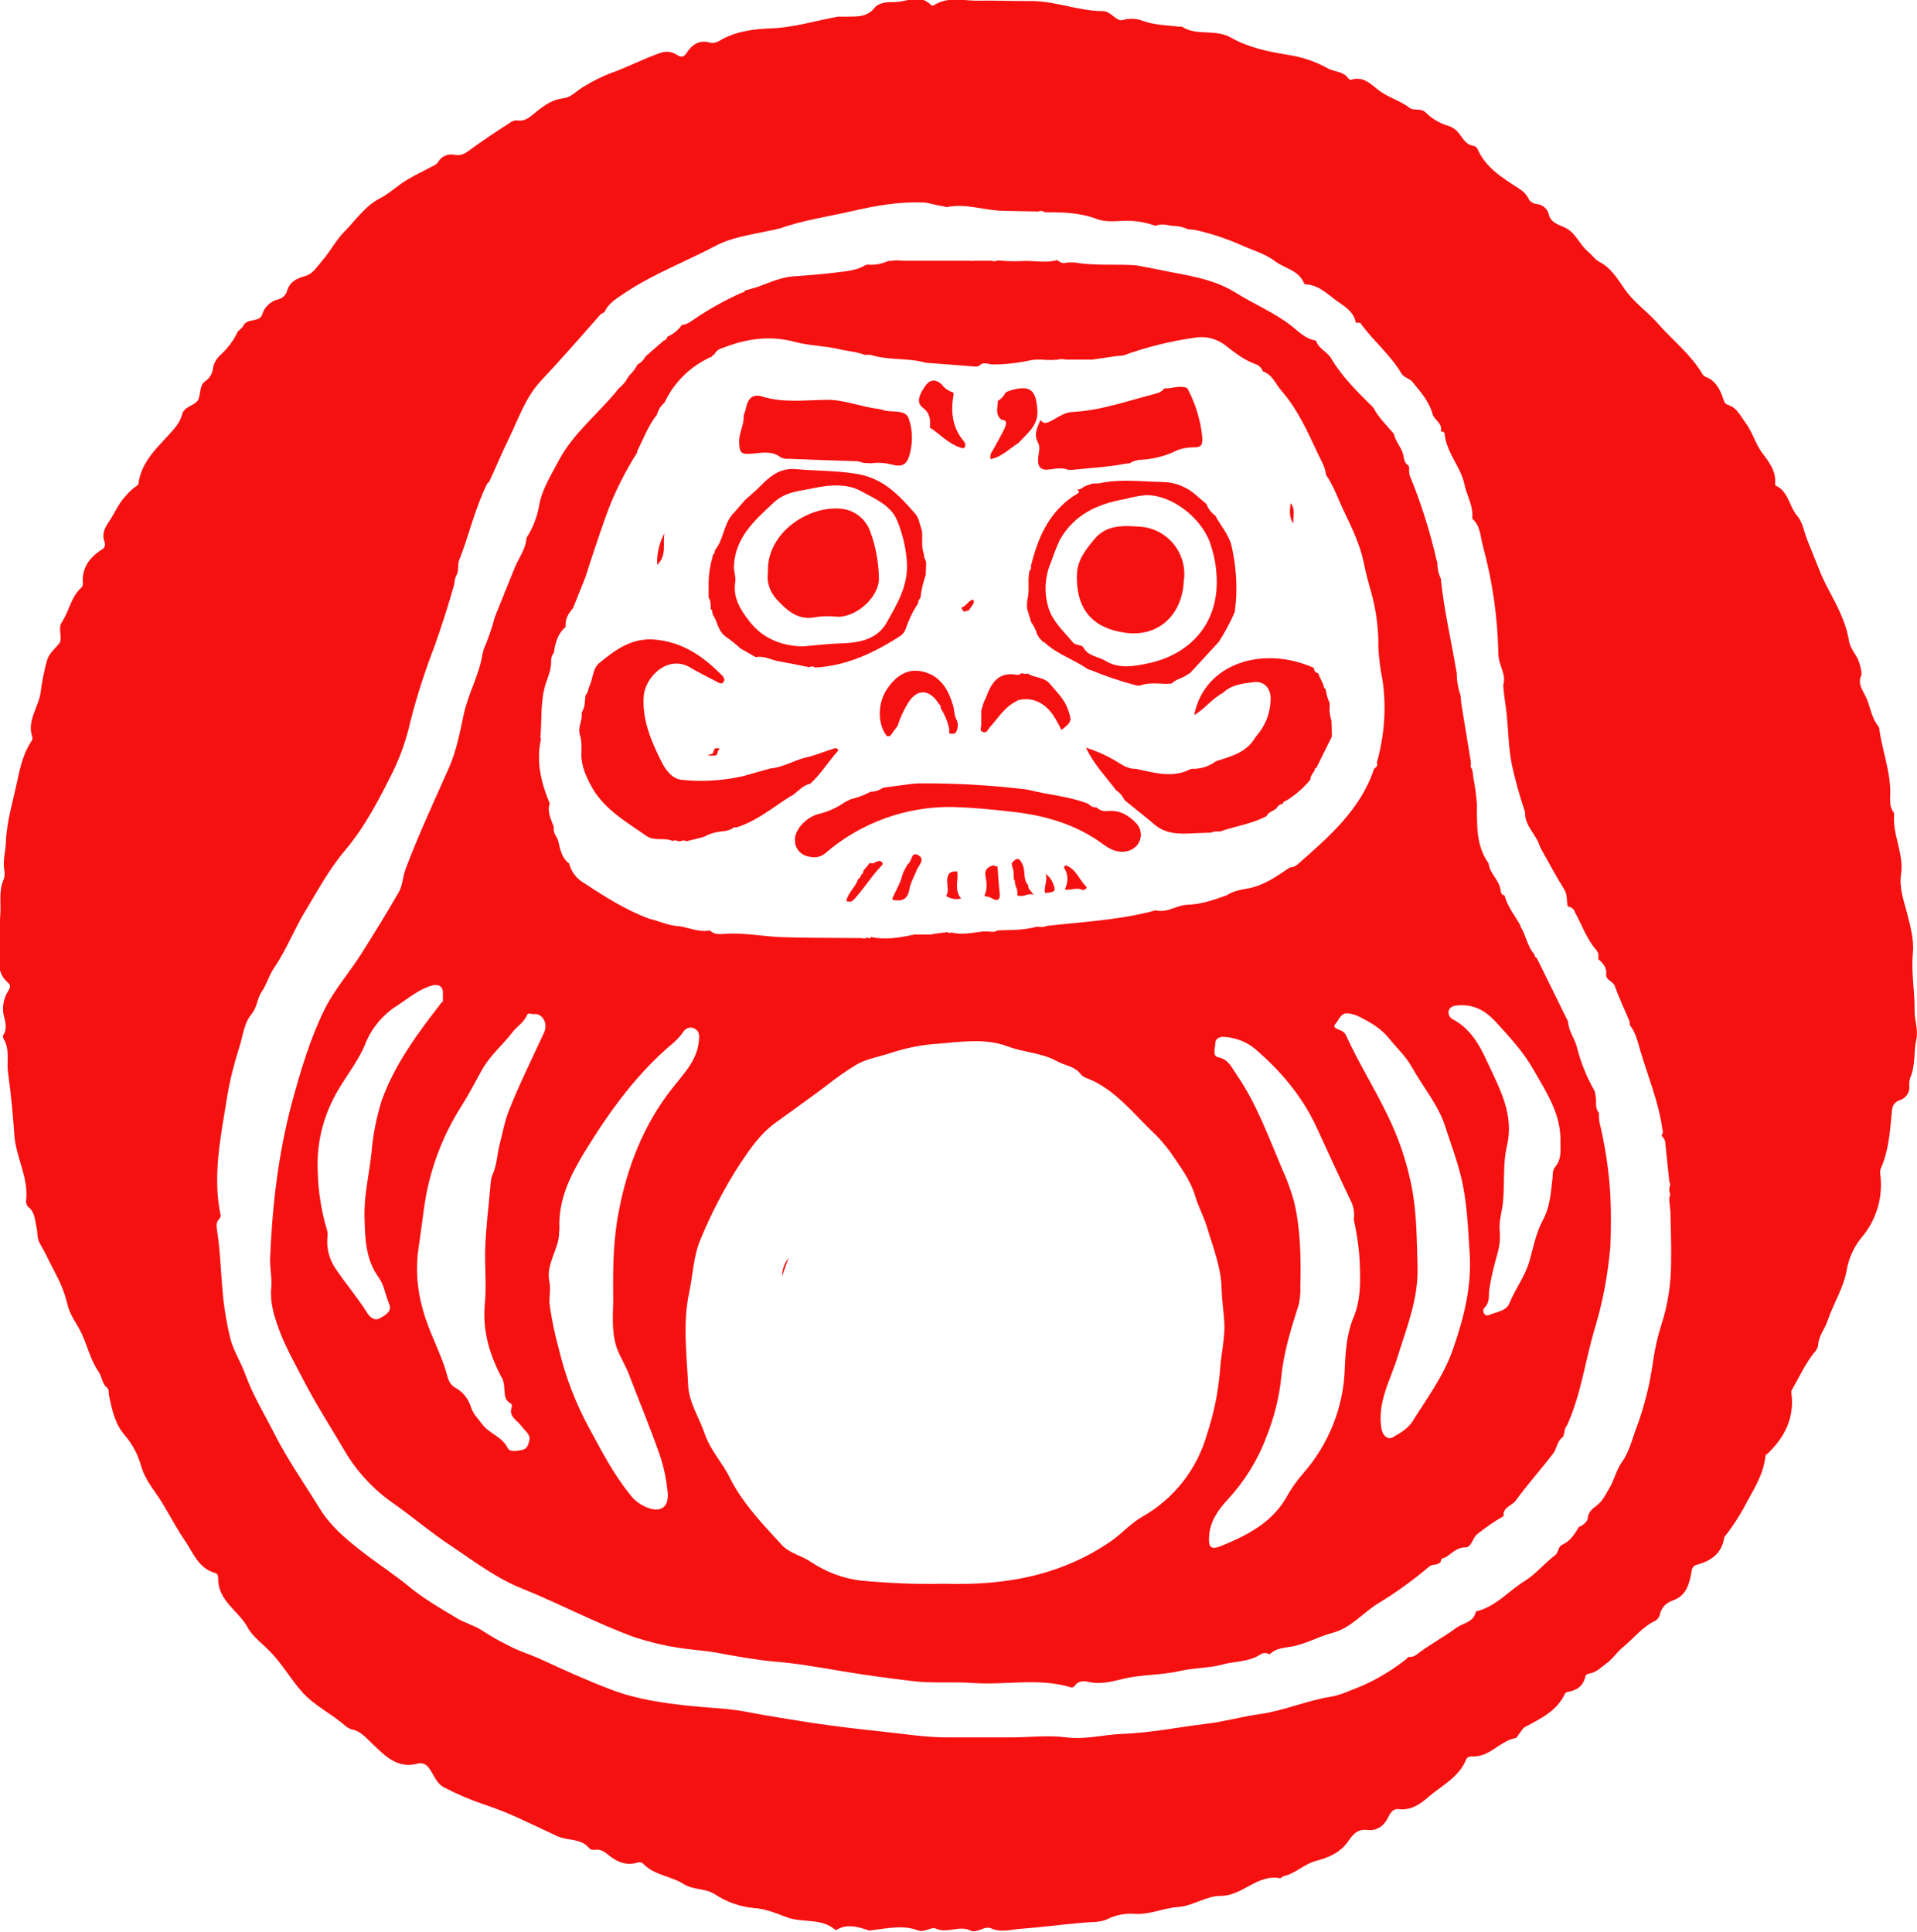 <?xml version="1.0" encoding="utf-8"?>
<!-- Generator: Adobe Illustrator 26.0.2, SVG Export Plug-In . SVG Version: 6.00 Build 0)  -->
<svg version="1.1" id="Livello_1" xmlns="http://www.w3.org/2000/svg" xmlns:xlink="http://www.w3.org/1999/xlink" x="0px" y="0px"
	 viewBox="0 0 552.7 557.1" style="enable-background:new 0 0 552.7 557.1;" xml:space="preserve">
<style type="text/css">
	.st0{fill:#F61111;}
</style>
<path class="st0" d="M536.7,194.6c-1.4,2.7,0.7,4.9,1.6,7.1c1,2.6,1.4,5.5,3.3,7.8c0.1,0.1,0.2,0.3,0.2,0.5
	c0.8,6.2,3.2,12.2,3.2,18.5c0,2-0.4,4,1,5.8c0.1,0.2,0.1,0.4,0.1,0.5c-0.5,5.9,2.9,11.5,2,17.3c-0.6,4.2,0.9,7.8,1.8,11.5
	c1,3.9,2,7.6,1.6,11.5c-0.5,5.5,0.6,10.9,0.5,16.3c0,2.8,1.1,5.5,0.5,8.4c-0.8,3.7-0.2,7.6-1.8,11.1c-0.2,0.8-0.3,1.7-0.2,2.5
	c0.1,1.7-1,3.2-2.6,3.8c-2.1,0.7-2.4,2-2.5,3.9c-0.5,5.5-0.9,10.9-3.2,16c-0.1,0.4-0.2,0.9-0.1,1.4c0.9,6.7-1.1,13.4-5.5,18.5
	c-2.1,2.6-3.5,5.7-4.1,8.9c-0.9,5.4-3.9,10-5.6,15c-0.8,2.4-2.6,4.4-2.7,7c-0.1,0.8-0.6,1.6-1.2,2.2c-2.5,3.2-4.2,6.9-6.2,10.4
	c-0.3,0.4-0.4,0.8-0.3,1.3c0.9,7-1.9,12.6-6.8,17.3c-0.3,0.2-0.7,0.5-0.7,0.8c-0.6,5.8-4,10.5-6.5,15.4c-1.4,2.4-2.9,4.8-4.6,7
	c-0.3,0.4-0.7,0.7-0.8,1.2c-0.7,4.5-3.8,6.6-7.8,7.7c-1.6,0.4-1.5,1.6-1.7,2.6c-0.7,3.5-1.6,6.5-5.5,7.8c-1.7,0.6-3.1,2-3.5,3.8
	c-0.1,0.8-0.6,1.4-1.2,1.9c-3.9,1.8-6.4,5.2-9.6,7.8c-1.7,1.4-2.9,3.4-4.8,4.7c-1.5,1.1-2.8,2.5-4.8,2.8c-0.5,0.1-0.9,0.2-1.1,0.8
	c-0.6,2.8-2.5,4.1-5.2,4.5c-0.3,0.1-0.5,0.2-0.7,0.5c-2.3,5-7,7.2-11.5,9.6c-0.6,0.3-1,1.1-1.5,1.7s-0.8,1.4-1.2,1.5
	c-4.5,0.8-7.3,5.3-12.1,5.3c-0.8,0-1.8-0.1-2.2,0.9c-2.1,5.2-7.1,7.5-11,10.9c-2.4,2.1-5,3.8-8.4,3.4c-1.5-0.2-2.3,0.8-3,2.2
	c-1.2,2.6-3.3,4.2-6.3,3.8s-4.5,2.1-5.6,3.7c-2.4,3.1-5.6,4.3-8.9,5.2c-3.5,0.9-5.9,3.6-9.3,4.4c-0.5,0.1-0.9,0.7-1.2,0.6
	c-6.5-1.2-10.8,5.1-16.9,5.1c-4.4,0-8.1,2.9-12.3,3.2c-4.3,0.3-8.4,2.3-12.6,2c-2.7-0.2-5.5,0.3-7.9,1.5c-2.2,1.1-5.1,0.8-7.7,1.1
	c-5.8,0.5-11.5,1.3-17.3,1.7c-2.9,0.2-5.8,1.2-8.7-0.2c-0.8-0.2-1.7-0.1-2.5,0.3c-1.1,0.4-2.4,0.9-3.3,0.4c-3.3-1.6-6.7,1-10.1-0.6
	c-1.1-0.5-3.2,1.2-4.9,0.6c-4.5-1.7-8.9-0.6-13.4-0.1c-0.3,0.1-0.6,0.1-0.8,0.1c-3.1-1-6.2-2.1-9.4-0.2c-0.2,0.1-0.4,0-0.5-0.1
	c-3.9-3.3-9.1-1.9-13.5-3.4c-3.1-1.1-6.3-2.6-10-2.8c-3.9-0.4-7.7-1.7-11-3.9c-2.9-1.9-6.3-1.2-9.1-3c-3.6-2.3-8.3-2.5-11.5-5.7
	c-0.4-0.5-1.1-0.7-1.8-0.5c-3.2,1-6-0.2-8.4-2.2c-1.1-0.9-2.2-1.7-3.8-1.5c-0.6,0.1-1.2,0-1.6-0.3c-2.4-3.1-6.3-2.2-9.3-3.6
	c-3.2-1.5-6.4-3-9.6-4.5c-3.8-1.8-7.7-3.4-11.7-4.7c-3.8-1.3-7.6-2.9-11.2-4.8c-2.2-1-3-3.4-4.2-5.2c-1.1-1.7-2.3-2.1-3.7-1.7
	c-5.9,1.5-9.4-2.4-13-5.8c-1.8-1.7-3.3-3.6-5.9-4.1c-0.6-0.2-1.2-0.5-1.7-0.9c-4-3.6-9.1-5.9-12.7-10c-3.1-3.5-5.5-7.7-8.7-11.1
	c-2.3-2.5-5.5-4.7-6.9-7.4c-2.6-4.8-8.6-7.7-8.5-14.1c0-0.7-0.1-1.4-0.9-1.6c-4.9-1.4-6.3-5.9-8.8-9.5c-2.2-3.2-4-6.7-6-10
	c-2.1-3.7-5.2-6.8-6.5-11.3c-0.9-3.3-2.5-6.3-4.7-8.9c-2.8-3.1-3.8-7.5-4.6-11.7c-0.1-0.7,0.1-1.5-0.6-2.1c-1.4-1.1-1.4-3.1-2.3-4.4
	c-2.3-3.3-3.2-7.2-4.8-10.8c-1.3-3-3.6-5.5-4.3-9c-0.7-2.8-1.7-5.4-3-7.9c-1.7-3.2-3.2-6.5-5-9.6c-0.8-1.4-0.5-3.1-0.9-4.7
	c-0.5-2-0.4-4.2-2.4-5.7c-0.4-0.4-0.6-1-0.6-1.6c0.9-6.9-3.1-12.8-3.4-19.6C3.7,321,3.1,315,2.3,309.2c-0.4-3.2,0.6-6.6-1.3-9.7
	c-0.2-0.4-0.2-0.8,0-1.1c1.2-2,0.5-3.8,0-5.9c-0.4-2.4,0.1-4.8,1.4-6.8c0.7-1.2,0.7-1.7-0.3-2.5c-1.9-1.7-2.5-3.8-2.3-6.4
	c0.2-4.5,0-9,0.3-13.4c0.2-3.2-0.5-6.7,1-9.9c0.3-0.9,0.3-1.9,0.1-2.8c-0.4-2.7,0.4-5.2,0.5-7.8c0.2-6,2-11.6,3.2-17.4
	c0.8-3.7,1.6-7.4,3.5-10.7c0.4-0.8,1.2-1.5,0.9-2.3c-1.6-4.7,1.8-8.5,2.4-12.8c0.4-3.1,1-6.1,1.8-9.1c0.6-2.3,2.4-3.5,3.6-5.1
	c1.1-1.5-0.6-4.2,0.8-6.2c2.1-3.2,2.6-7.3,5.7-10c0.2-0.3,0.3-0.6,0.3-1c-0.4-4.5,1.9-7.5,5.4-9.8c0.9-0.4,1.2-1.4,0.8-2.3
	c0,0,0,0,0-0.1c-0.8-2.2,0.1-3.9,1.4-5.8c1.5-2.2,2.5-4.8,4.4-6.9c0.8-1,1.8-2,2.8-2.8c0.5-0.3,1.1-0.7,1.2-1.1
	c1-7.4,6.9-11.5,11-16.7c0.7-1,1.3-2.1,1.6-3.3c0.6-2.3,3.5-2.5,4.5-4s0.3-4.3,2.2-5.6c1.2-0.8,2-2.1,2.2-3.6
	c0.2-1.4,0.9-2.7,1.9-3.7c2.1-1.9,3.9-4.1,5.1-6.7c0.3-0.7,1.4-1.1,1.7-1.9c1.1-2.4,4.7-0.9,5.5-3.3c0.6-2.2,2.5-3.9,4.7-4.4
	c1.1-0.3,2-1.1,2.4-2.2c0.8-2.9,2.8-3.8,5.3-4.5c2.2-0.6,3.4-2.7,4.8-4.3c2.3-2.6,3.9-5.8,6.3-8.3c3.4-3.4,6.1-7.6,10.6-9.9
	c2.9-1.5,5.2-3.9,8.1-5.5c2-1.2,4.2-2.2,6.2-3.3c0.9-0.5,1.8-0.7,2.4-1.7c0.9-1.5,2.7-2.3,4.4-2c2.2,0.5,3.4-0.4,5-1.6
	c3.6-2.6,7.3-5.1,11.1-7.5c0.6-0.5,1.3-0.8,2.1-0.8c2.7,0.5,4.2-1.4,5.9-2.7c2.3-1.8,4.6-3.4,7.8-3.7c2.1-0.3,3.8-2.4,5.9-3.5
	c2.3-1.4,4.7-2.6,7.2-3.6c5.2-1.8,9.9-4.4,15.1-6.1c1.5-0.4,3.1-0.1,4.4,0.8c1.3,0.8,2,0.4,2.7-0.7c1.6-2.4,3.7-3.8,6.7-2.9
	c0.8,0.2,1.7,0,2.5-0.4c4.5-2.8,9.8-3.5,14.7-3.7c6.8-0.2,13.1-2.2,19.7-3.4c0.7,0,1.3,0,2,0c3.1-0.1,6.2,0.4,8.5-2.5
	c1.3-1.6,3.7-1.7,5.3-1.7c3.7,0.2,7.6-2.6,11,0.8c0.5,0.4,0.8,0.2,1.2-0.1c3.9-2.3,8.1-1.1,12.2-1.1c4.5-0.1,9,0.1,13.4,0.1
	c0.8,0,1.7,0,2.5,0c6.9,0.1,13.4,2.9,20.2,2.9c2.5,0,3.8,3,5.7,2.6c2-0.6,4.2-0.5,6.1,0.3c3.2,1.1,6.8,1.2,10.3,1.6
	c0.3,0,0.7-0.1,0.8,0c4.2,2.8,9.5,0.5,14.2,3.2s10.5,4,16.2,4.9c4.1,0.6,8,1.9,11.6,3.9c1.9,1.1,4.6,0.8,6,3
	c0.2,0.2,0.5,0.3,0.8,0.3c3.3-1.1,5.6,1.2,7.6,2.8c2.8,2.3,6.4,3.1,9.2,5.3c1.3,1,3.3-0.1,4.7,1.4c1.8,1.8,4.1,3.1,6.5,3.8
	c1.2,0.4,2.2,1.1,3,2.1c1.2,1.6,2.1,3.4,4.4,3.7c0.5,0.1,0.8,0.5,1,0.9c2.4,5.5,7.4,8.4,12.1,11.5c1,0.6,1.8,1.4,2.4,2.4
	c0.4,1,1.2,1.7,2.3,1.9c1.9,0.1,3.5,1.4,3.8,3.3c0.6,2.1,2.8,2.7,4.3,3.4c3.4,1.4,4.4,5,7,7.1c1.1,0.9,1.9,2.2,3.2,2.9
	c3.4,1.7,5.4,5.1,7.4,8c2.7,3.8,6.4,6.3,9.4,9.7c4.3,4.9,9.5,8.9,12.9,14.6c0.2,0.4,0.6,0.7,1,0.9c2.9,1.1,4.1,3.6,5,6.2
	c0.3,0.9,0.5,1.6,1.5,1.9c2.5,0.8,3.4,3,4.8,4.9c2.1,2.7,3,6.2,4.8,8.7c2.2,2.9,4.2,5.4,3.9,9.1c0,0.2,0,0.5,0.1,0.5
	c3.8,1.7,3.9,6,6.3,8.8c1.7,2,2,5,3.1,7.5c1.8,4.2,3.2,8.5,5.3,12.6c2.6,5,5.6,10.1,6.5,16c0.3,1.8,1.6,3.4,2.5,5
	C536.3,191.7,536.7,193.1,536.7,194.6z M452,261.4c-0.4-1.6,0-3.3-1-4.9c-2.5-4-4.7-8.2-7-12.3l0,0c-1-3.6-4.5-6-4.3-10.1
	c0-0.1-0.1-0.1-0.1-0.2c-1.5-4.5-2.8-9.1-3.8-13.8c-1.1-5.9-0.9-12-1.9-17.9c-0.2-1.5-0.4-3.1-0.5-4.6c1-3.2-1.4-5.8-1.4-9.1
	c-0.2-10.5-1.7-21-4.5-31.2c-0.7-2.5-0.6-5.6-3-7.7v-1.2c0-3.1-1.7-5.8-2.3-8.8c-1.1-5.1-5.2-9.1-5.7-14.5c0-0.5-0.6-0.7-1.1-0.7
	l0,0c0.6-2.4-1.9-3.2-2.4-5.1c-1-3.6-3.5-6.4-5.8-9.2c-0.8-1-2.5-1.2-3.2-2.5c-3.1-5.2-7.8-9.1-11.4-13.9c-0.3-0.8-1-0.7-1.7-0.6
	c-0.5-3.1-3.1-4.7-5.3-6.2c-2.8-2-5.4-4.8-9.3-4.9c-0.2,0-0.3-0.4-0.5-0.7c-1.6-3.4-5.4-3.9-8.1-5.9c-2.8-2.2-6.5-3.2-9.8-4.7
	c-4.3-1.9-8.8-3.4-13.4-4.4l-2-0.2c-1.5-0.7-3.2-1-4.8-1c-1.5-0.3-3-0.6-4.6,0c-2.3-0.8-4.6-1.3-7-1.4c-3.3-0.2-6.6,0.7-10-0.6
	c-4.8-1.8-9.8-1.9-14.9-1.9c-0.5-0.4-1.2-0.5-1.8-0.2c-3.4-0.1-6.8-0.1-10.2-0.2c-5.4-0.1-10.6-2.2-16.1-1.1
	c-0.5,0.1-1.1-0.3-1.6-0.3c-1.8-0.2-3.4-0.9-5.2-1c-7-0.3-13.8,0.9-20.7,2.5c-7,1.6-14.2,2.6-21.1,5.1c-0.2-0.1-0.4-0.1-0.5,0.1
	c-1,0.2-2,0.4-3,0.6c-5,1.1-10.2,1.8-14.7,4.2c-8.7,4.6-18,8.1-26.2,13.6c-2.2,1.5-4.7,2.9-5.8,5.5l0,0c-0.4,0.2-0.8,0.4-1.2,0.7
	c-5.7,6.5-11.4,13-17.3,19.3c-4.4,4.8-6.4,11-9.2,16.7c-2,4.1-3.7,8.2-5.6,12.3l0.1,0.2l-0.1-0.2c-0.2,0.2-0.5,0.3-0.6,0.6
	c-3.5,7.1-5.2,14.9-8.1,22.2c-0.2,0.7-0.2,1.3-0.2,2c-0.1,0.1-0.1,0.3,0,0.5l-0.3,1.2c-0.5,0.9-0.8,1.9-0.8,2.9
	c-1.7,6-3.6,12-5.7,17.9c-2.7,7-5,14.1-6.9,21.4c-1.1,5.1-2.8,10-5,14.6c-4,8-8,15.9-13.9,22.9c-4.6,5.4-8,11.8-11.7,17.9
	c-3.1,5.2-5.3,10.9-8.7,15.9c-1.5,2.1-2.2,4.9-3.6,6.9s-1.3,4.6-3.1,6.7c-2,2.4-2.4,6.2-3.4,9.4c-1.5,4.7-2.7,9.4-3.5,14.2
	c-1.8,11.4-4.3,22.7-1.9,34.2c0.1,0.4-0.1,0.7-0.3,1c-1.1,1-0.9,2.3-0.7,3.5c1,6.5,1.1,13.2,1.8,19.8c0.4,3.5,1,7,1.8,10.4
	c0.8,4,3.2,7.5,4.6,11.4c2.1,5.8,5.4,11.2,8.2,16.7c3.8,7.6,8.7,14.5,13.1,21.7c3.6,5.9,9.3,10.3,14.9,14.5
	c3.8,2.8,7.8,5.5,11.4,8.5c4.1,3.3,8.6,5.9,13.1,8.6c2.6,1.6,5.6,2.3,8,4c2.2,1.4,4.4,2.7,6.7,3.8c3.2,1.8,6.8,2.8,10,4.3
	c6.7,3.1,13.3,6.1,20.2,8.7c7.1,2.7,14.7,3.8,22.3,4.6c5.5,0.6,11.1,0.7,16.3,1.7c6.3,1.2,12.6,2.2,19,3.2c6.7,1,13.4,1.8,20.1,2.5
	s13.2,1.8,19.8,1.7c5.8,0,11.7,0,17.5,0c5.4,0,10.7-0.7,16.1,0s10.7-0.8,16.1-1c8-0.3,16-1.9,24-2.9c5.3-0.6,10.4-2.1,15.6-2.8
	c7-1,13.5-3.9,20.4-5c3-0.5,5.8-1.9,8.7-3c4.7-2,9.1-4.7,13.2-7.9l0.5-0.6c0.8,0.1,1.5-0.1,2.2-0.5c3.7-2.9,7.9-5.1,11.7-7.9
	c1.9-1.4,5.1-1.6,5.6-4.7l0,0c5.7-1.3,9.4-5.9,14.1-8.8c3.2-2,5.7-5.1,8.7-7.4c1.2-0.9,0.8-2.5,2.2-3.1c2.3-1,3.6-3.2,4.8-5.2v0.1
	c1.2-0.5,2.4-1.5,2.5-2.6c0.2-1.8,1.4-2.7,2.5-3.5c1.7-1.3,2.5-3,3.5-4.7c1.6-2.5,2.1-5.5,3.9-8c2.2-3.1,2.9-6.8,4.3-10.3
	c2.2-6,3.7-12.2,4.6-18.6c0.5-3.6,1.3-7.1,2.4-10.6c1.9-5.8,2.8-11.9,2.8-18c0.1-4.9-0.1-9.8-0.2-14.8l-0.3-2.8c0-0.4,0-0.8,0-1.1
	c0.3-0.5,0.3-1.2,0-1.7v-1.1c0.3-0.5,0.3-1.2,0-1.7c-0.4-3.8-0.8-7.7-1.2-11.5c-0.1-0.7-0.5-1.3-1-1.7c0.1-0.1,0.1-0.3,0-0.4
	c0.5-0.5,0.3-1,0.2-1.6c-1.1-7.8-4.1-15-6.3-22.4c-0.8-2.6-1.3-5.3-3.1-7.6l-0.1-1.1c-1.4-3.4-3-6.7-4.2-10.1
	c-0.5-1.5-2.7-1.7-2.5-3.5s-0.9-3.2-2.3-4.3l0.1-0.2l-0.1-0.1c0.2-0.8,0-1.7-0.6-2.4c-2.8-3.2-4.1-7.2-6.1-10.8
	C453.9,262.2,453,261.5,452,261.4L452,261.4z"/>
<path class="st0" d="M178,112.5l0.5-0.6c1-0.8,1.9-1.8,2.5-3l0.4-0.6c1-0.9,1.8-2,2.4-3.2l0,0c1-0.5,1.8-1.3,2.3-2.3l0,0l5.3-4.6
	c0.5-0.1,0.9-0.5,1-1.1c1.7-0.7,3.1-1.9,4.2-3.4l0,0c0.9-0.1,1.8-0.4,2.6-1c4.7-3.3,9.7-6.1,14.9-8.4l0,0c0.3,0.1,0.5-0.1,0.6-0.3
	c0-0.1,0-0.1,0-0.2l0,0c1.4-0.4,2.7-0.7,4.1-1.2c3.3-1.2,6.5-2.7,10-2.9c4-0.3,8.1-0.6,12.1-1.1c3-0.4,6-0.5,8.7-2.2l0.6-0.1
	c2,0.2,4-0.2,5.8-1l1-0.1l1.1-0.1h1.1c0.5,0,0.9,0.1,1.4,0.1H279h1.1l0.3,0.1l0.3-0.1h1.2h4c0.6,0.2,1.2,0.2,1.7-0.1
	c2.3,0.2,4.5,0.3,6.8,0.2c3.5-0.3,6.9,0.7,10.4-0.3c0.8,0.6,1.7,1.2,2.8,0.7h2.3c5.8,1,11.8,0.4,17.6,0.8l0,0
	c1.9,0.4,3.9,0.7,5.8,1.1c7.8,1.7,15.8,2.4,22.8,6.7c5.4,3.4,11.3,5.8,16.4,9.8c2,1.6,4,3.7,6.9,4.1l0,0c0.7,2.3,3.2,3.2,4.3,5
	c3.3,5.6,7.8,9.9,12.3,14.4l0,0c1.4,2.8,3.7,4.9,5.7,7.3v0.2h0.2c0.4,2.3,2.2,3.9,2.7,6.1c0.2,1,0.3,2.5,1.6,3.1
	c-0.1,0.2,0,0.4,0.1,0.5c-0.1,0.7,0,1.5,0.1,2.2c3.3,8,5.9,16.2,7.8,24.6l0.2,0.6c0,1.6,0.3,3.2,1,4.6l0,0
	c0.9,9.2,3.1,18.2,4.6,27.4l0,0c0,2.2,0.4,4.3,1.1,6.4l0.2,2.2l2.7,16.5c0,0.4,0.1,0.8,0.1,1.1c-0.2,0.4-0.1,1,0.3,1.3l0,0
	c0.1,0.3,0.1,0.7,0.2,1l0.2,1.7c0.5,2.4,0.8,4.8,1,7.3c0.1,6-0.4,12,3.4,17.3l0,0c0.3,2.9,3,4.7,3.4,7.5c0.1,0.7,0.2,1.6,1.2,1.7
	l0,0c0.8,3.3,3.1,5.9,4.6,8.8l-0.1,0.1l0.1,0.1c1.6,2.5,1.9,5.7,4,8c0,0.5,0.3,0.9,0.7,1.1l9,18.3l0,0c0.1,2.6,1.8,4.7,2.5,7.2
	c1.1,4.5,2.9,8.9,5.2,12.9l0.3,1.7c0.2,1.5-0.3,3.2,0.9,4.5l0,0c0,0.9,0,1.7,0.1,2.5c1.7,7,2.8,14.2,3.2,21.4
	c0.2,4.8,0.2,9.7,0,14.5c-0.7,8.2-2.2,16.3-4.6,24.1c-2.7,9.2-3.9,18.8-7.9,27.6c-0.9,1-0.6,2.3-1.2,3.4l0.2,0.1l-0.2-0.1
	c-1.7,1.1-1.7,3.2-2.7,4.6c-3.5,4.6-7.4,8.9-10.8,13.6c-1.1,1.6-3.9,2-3.6,4.6l0,0c-2.7,1.5-5.2,3.3-7.6,5.2
	c-1.4,1.1-1.6,3.8-3.4,3.8c-2.7,0-4.1,2-6,3c-0.7,0.1-1.1,0.4-1.1,1.1c-0.8,1.2-2.3,0.6-3.3,1.4c-4.7,4-9.7,7.6-15,10.8
	c-4.4,2.8-7.8,7.1-13.1,8.4c-4.1,1.1-7.9,3.4-12.2,4c-1.9,0.3-4.1,0.5-5.7,2.1h-0.2c-0.9-0.5-1.9-0.4-2.7,0.2
	c-3.3,2.1-7.3,1.8-10.8,2.8s-8.1,0.9-12,1.8c-5.5,1.3-11.1,1-16.5,2.3c-3.4,0.8-6.5,1.7-10,0.9c-1.4-0.3-3.1-0.4-4.1,1.2
	c-0.2,0.3-0.6,0.4-0.9,0.4c-9.4-2.9-19-0.6-28.5-1.3c-5.9-0.4-11.9,0.2-17.8-0.6c-6.7-0.8-13.3-1.7-19.9-2.8s-13.1-2.3-19.8-2.8
	c-5.3-0.5-10.7-1.5-16.1-2.5c-4-0.7-8.1-0.9-12.1-1.6c-3.9-0.6-7.7-1.6-11.5-2.8c-11.1-4-21.5-9.6-32.4-14c-7.6-3-14-7.9-20.7-12.4
	c-5.8-3.8-11-8.3-16.7-12.3c-5.6-3.9-10.4-9-13.9-14.9c-4.1-7-8.5-13.8-12.2-21c-2.5-4.8-5.2-9.6-7-14.6c-1.2-3.4-2.5-7.3-2.1-11.5
	c0.3-2.9-0.5-6.1-0.3-9.1c0.6-15,2.4-30,6.3-44.6c2.5-9.1,5.2-18.3,9.4-26.8c2.8-5.6,7-10.4,10.4-15.7c3.8-6,7.5-12,11-18.1
	c1.1-1.9,1.1-4.4,1.9-6.5c3.7-9.9,8.2-19.5,12.5-29.2c2.2-5,3.2-10.3,4.3-15.5c1.3-6.1,4.6-11.6,5.5-17.9c0.2-0.1,0.2-0.3,0.1-0.5
	c1.4-3.2,2.5-6.4,3.4-9.8l0.1-0.1v-0.1c1.9-4.7,3.7-9.3,5.6-13.9c1.2-2.9,3.2-5.4,3.4-8.6l0,0c1.8-2.8,3-5.9,3.6-9.1
	c0.8-4.9,3.5-9,5.7-13.2C165.2,125,172.4,119.4,178,112.5z M268.7,269.4l0.5-0.1l4-0.5c0.3,0.3,0.8,0.3,1.2,0.1c3,0.8,6.1,0,9.1-0.3
	h1.1c1,0,2,0.4,3-0.3l3.3-0.1c2.8,0,5.5-0.3,8.2-1c0.9,0.2,1.8,0.2,2.7-0.2c9.7-1.1,19.5-1.6,29.1-3.9l2.3-0.6
	c3.3,0.9,5.9-1.5,9.2-1.6c3.8-0.1,7.7-1.4,11.4-2.8l0,0c2-1.3,4.4-1.6,6.5-2c4.5-1,7.9-3.5,11.5-5.9l0.2-0.1c0.9,0,1.7-0.4,2.3-1
	c9-7.9,18-15.7,21.9-27.5c0.2,0,0.3-0.1,0.4-0.3c0,0,0,0,0,0c0.6-0.4,0.5-0.9,0.4-1.5c2.2-7.9,2.8-16.2,1.5-24.3
	c-0.6-2.8-0.9-5.7-1.1-8.6c0.1-5.4-0.6-10.7-2-15.9c-0.9-3-1.7-6.1-2.3-9.2c-1.1-4.8-3.1-9.1-5.2-13.5c-1.9-3.8-3.2-7.9-5.6-11.4
	l0,0c-0.2-2.2-1.4-4.1-2.3-6c-3-6.4-5.9-13-10.7-18.4c-1.6-1.9-2.5-4.5-5.2-5.4l0,0c-0.4-1.1-1.3-1.9-2.4-2.2
	c-3.2-1.2-5.8-3.3-8.4-5.3c-2.5-2-5.8-2.8-9-2.2c-7,1-13.8,2.7-20.4,5.1l-2.1,0.2l-6.9,1h-1.2h-6.3c-1-0.2-2-0.2-2.9,0.1
	c-0.2-0.1-0.4-0.1-0.5,0h-0.6h-1.7l-1.2-0.1h-1.7l-1.2,0.1c-3.7,0.8-7.4,1.3-11.2,1.3c-1.4,0-3-1-4.2,0.5l-1,0.1l-14.3-1.1l0,0
	c-5.2-1.5-10.8-0.6-16-2.3h-1.7c-2.3-0.9-4.8-1-7.2-1.6c-4.2-1-8.7-1-12.8-2.1c-7.3-2-14.2-0.9-21,1.8c-1,0.2-1.9,1-2.3,1.9l0,0
	c-0.3,0-0.6,0.2-0.6,0.5c0,0,0,0,0,0l0,0c-6,2.6-10.9,7.3-13.7,13.3l0,0c-1.1,0.9-1.8,2.1-2.2,3.5l0,0c-2.5,3.1-3.8,6.8-5.6,10.3
	l-0.1,0.6c-3.6,5.7-6.6,11.7-8.9,18c-2.1,5.9-4.1,11.9-6,17.9l0,0c-1.2,3-2.4,6-3.6,9l0.1,0.2l-0.1-0.2c-1.3,1.5-2.3,3.1-2.1,5.3
	v0.1c-2.3,1.9-3,4.6-3.4,7.4l0,0c-0.5,0.6-0.8,1.5-0.8,2.3c0.1,2.3-0.8,4.5-1.5,6.5c-1.7,5.2-1.1,10.5-1.6,15.7
	c0,0.1,0.1,0.2,0.2,0.3c-1.5,6.5,0,12.7,2.5,18.7l0,0c-0.8,2.5,0.4,4.6,1.2,6.8v0.1c-0.4,1.6,1,2.7,1.3,4.1c0.5,2.2,1,4.8,3.1,6.3
	l0,0c0.6,2.4,2.2,4.5,4.4,5.7c5.9,3.9,11.9,7.7,18.6,10.2l0,0c3,0.7,5.7,2.1,8.9,2.2c2.9,0.5,5.7,1.8,8.7,1.2c1.1,1.2,2.6,1.1,4,1
	c5.3-0.4,10.5,0.6,15.8,0.9c6.8,0.3,13.5,0.2,20.3,0.3h1.2l1.1,0h1.2c0.5,0.1,1,0.3,1.5-0.1h0.2h0.2c0.4,0.3,0.7,0.2,1-0.2l0,0
	c4,0.9,8,0.2,11.9-0.6l0.6-0.1h1.1h4L268.7,269.4z M127.7,288.9h0.1H127.7c0-0.9,0-1.9,0-3c-0.3-1.9-1.8-2.1-3.2-1.7
	c-3.8,1.1-6.8,3.7-10,5.8c-4,2.5-7.2,6.3-9,10.6c-2.3,5.9-6.5,10.5-9.3,16.1c-3.3,6.4-4.9,13.5-4.6,20.7c0.1,5.9,1,11.7,2.7,17.4
	c0.2,0.6,0.2,1.3,0.1,2c-0.3,3.1,0.5,6.2,2.2,8.8c2.9,4.4,6.4,8.4,9.2,12.9c0.7,1.2,2.1,2.5,3.6,1.7s3.8-2,2.8-4.2
	c-1.1-2.5-1.4-5.4-3-7.6c-3.8-5.2-3.9-11.1-4.1-17.1c-0.2-6.4,1.3-12.5,2-18.8c0.4-5.1,1.4-10.1,2.9-15
	c3.8-10.7,10.5-19.6,17.3-28.4C127.4,288.9,127.6,288.9,127.7,288.9z M271.9,456.7c10,0.3,20.3-0.4,30.3-3.5c6.5-2,12.7-5,18.3-8.9
	c3.1-2.2,5.6-5.1,8.8-6.9c9-5.1,15.7-13.5,18.6-23.5c2.1-6.3,3.4-12.7,3.9-19.3c0.3-4.4,1.4-8.7,1.2-13.1c-0.2-3.3-0.7-6.6-0.8-9.8
	c-0.1-6.2-2.4-11.8-4.1-17.5c-0.9-3.2-2.6-6.1-3.5-9.3c-1.4-4.7-4.5-8.7-7.2-12.7c-1.7-2.3-3.5-4.4-5.6-6.3c-5.1-5-9.6-10.6-16.2-14
	c-1.3-0.7-3.3-1.2-3.9-2c-1.8-2.5-4.7-2.6-7-3.9c-4.3-2.4-9.5-2.5-14-4.2c-6.9-2.6-13.8-1.3-20.6-0.8c-4.7,0.3-9.3,1.3-13.8,2.8
	c-3.1,1-6.3,1.5-9.2,3.1c-3.3,2-6.4,4.2-9.4,6.6c-4.7,3.5-9.5,6.9-14.3,10.4c-4.2,3.1-7.1,7.3-9.9,11.5c-4.5,6.9-8.3,14.2-11.5,21.9
	c-2.1,4.9-2.2,10.3-3.3,15.4c-1.9,8.8-0.7,17.8-0.3,26.7c0.2,5,3.2,9.4,4.8,14.1s5.1,8.3,7.2,12.6c3.7,7.4,9.4,13.3,14.9,19.3
	c2.4,2.6,5.7,3.1,8.5,5c4.3,2.9,9.3,4.8,14.5,5.4C256.1,456.5,264,456.9,271.9,456.7z M390.3,351.6c0.3-1.7,0-3.4-0.7-5
	c-3.4-7.1-6.7-14.3-10-21.5c-4.2-9.1-10.4-16.3-17.7-22.6c-2.5-2.1-5.7-3.3-9-3.5c-1.4-0.1-2.5,0.6-2.5,1.8c0,1.4-1,3.7,0.9,4.1
	c2.9,0.6,3.8,2.9,5.1,4.8c5.9,8.5,9.3,18.1,13.3,27.5c1.4,3,2.5,6.1,3.4,9.3c1.9,8,2,16.3,1.8,24.5c0.1,1.7-0.1,3.4-0.4,5
	c-2.2,6.9-4.4,13.9-5.1,21.2c-0.6,5.9-2.1,11.7-4.3,17.2c-2.5,6.7-6.3,12.8-11.2,18.1c-2.7,2.9-5.1,6.3-5.3,10.6
	c-0.2,3.1,0.5,3.9,3.5,2.7c7.3-3,14.3-6.5,18.6-13.7c1.4-2.6,3.1-5,5-7.2c7.3-8.3,11.6-18.9,12-29.9c0.2-5.2,0.6-10.5,2.5-15
	c2-4.8,2-9.3,1.9-14.1C392,360.9,391.3,356.2,390.3,351.6z M158.4,375.7c0.6,4.5,1.5,8.9,2.7,13.2c1.9,8,4.8,15.6,8.7,22.8
	c3.6,6.6,7,13.3,11.8,19.2c1.3,1.8,3.1,3.1,5.2,3.9c4,1.5,6.1-0.5,5.7-4.5c-0.4-3.7-1.1-7.3-2.3-10.8c-2.7-7.7-5.9-15.4-8.8-23
	c-1-2.7-2.6-5.1-3.6-7.9c-1.6-4.8-1-9.6-1-14.5c-0.1-8.1,0-16.4,1.5-24.2c2.4-13.1,7.2-25.6,15.7-36.3c3.2-4.1,7-7.8,7.5-13.5
	c0.2-1.5,0.1-2.7-1.1-3.4c-1.1-0.7-2.5-0.4-3.3,0.7c0,0,0,0,0,0c-0.8,1.2-1.7,2.2-2.8,3.2c-10.6,8.8-18.6,19.9-25.7,31.5
	c-4.1,6.7-7.7,13.9-7.3,22.2c0,0.4-0.1,0.8-0.1,1.1c0,4.9-3.9,9-2.8,14.2C158.8,371.6,158.4,373.7,158.4,375.7L158.4,375.7z
	 M154.1,292.4c-0.7,0.3-1.8-0.7-2.2,0.4c-0.9,2.1-3,3.3-4.1,4.8c-2.9,3.8-6.7,6.9-9,11.2c-1.8,3.3-3.6,6.7-5.6,9.9
	c-5,7.8-8.5,16.5-10.3,25.7c-0.9,5-1.4,10.2-2.2,15.2c-0.9,6-0.5,12.1,1.2,18c1.8,6.8,5.5,12.9,7.2,19.7c0.4,1.3,1.2,2.4,2.4,3
	c1.9,1.1,3.3,2.8,4.1,4.9c0.6,2.4,2.2,3.8,3.5,5.6c2.1,2.7,5.7,3.5,7.3,6.8c0.6,1.2,2.7,0.8,4.2,0.5s1.8-1.8,2-2.7
	c0.5-1.7-1.3-2.8-2.2-4.1c-1.2-1.7-4-2.8-2.8-5.7c0-0.4-0.1-0.8-0.5-1c-1.8-1-1.5-2.7-1.7-4.2c0-0.8-0.2-1.7-0.4-2.5
	c-3.8-6.9-6-14.1-5.2-22.2c0.5-5.2-0.1-10.6,0.1-15.9s0.8-10.5,1.3-15.7c0.2-1.7,0.2-3.9,0.7-5.1c1.4-3,1.4-6.2,2.2-9.2
	s1.4-6.5,2.6-9.5c3-7.6,6.7-15,10.1-22.4C158.1,295.2,156.5,292.3,154.1,292.4L154.1,292.4z M423.7,361c-0.5-7.3-0.7-14.5-2.5-21.8
	c-1.2-4.9-3-9.6-4.5-14.3c-2-6.3-6.5-11.5-9.7-17.3c-1.7-3-4.2-5.3-6.3-7.9c-2.4-3.1-5.7-5-9.2-6.7c-0.9-0.4-2-0.7-3-0.8
	c-2-0.1-2.5,2-3.5,3.1s0.8,1.5,1.7,1.9c0.7,0.3,1.2,0.9,1.5,1.6c3.4,7.5,7.8,14.5,11.4,21.9c3.7,7.3,6.3,15.1,7.7,23.1
	c1.2,7.2,1.2,14.5,1.4,21.8c0.2,9.1-3.1,17.1-5.7,25.5c-2.1,6.9-6,13.2-4.7,20.9c0.3,1.9,1.8,3.4,3.4,2.4c2.1-1.2,4.4-2.6,5.6-4.6
	c4.2-6.7,8.9-13,11.6-20.7C422.1,379.9,424.4,370.8,423.7,361z M449.9,328.3c-0.1-7.4-4.2-13.6-7.7-19.7c-2.9-5.2-7-9.6-11.1-14.1
	c-3-3.2-6.3-4.9-10.6-4.6c-1.2,0.1-2.3,0.2-2.8,1.5c-0.3,1.1,0.3,2.2,1.3,2.6c5,2.7,7.6,7.4,9.8,12.2c3.5,7.6,7.8,15.1,5.7,24.1
	c-1.3,5.5-0.6,11.1-1.2,16.7c-0.3,2.6-1.2,5.3-0.9,7.9c0.2,2.4-0.1,4.8-0.8,7.1c-0.9,3.2-1.7,6.4-2.2,9.7c-0.3,1.9,0.3,3.7-1.4,5.4
	c-0.9,0.9,0,2.7,1.3,2.1c2.1-0.9,5-1.1,5.9-3.4c1.7-4.2,4.6-7.9,5.8-12.3c1.1-3.9,1.9-8.1,3.8-11.6c2.1-3.9,2.3-7.9,2.8-12
	c0.1-1.1,0-2.5,0.7-3.3C450.5,334,449.8,331.2,449.9,328.3L449.9,328.3z"/>
<polygon class="st0" points="165.1,125.2 165.1,125.1 165.2,125.2 "/>
<path class="st0" d="M227.3,362.8l-1.8,5.2C225.5,366.1,226.1,364.3,227.3,362.8z"/>
<path class="st0" d="M228.7,229.2l-1.1,0.6c-5,3.2-9.5,7-15.3,8.8l0,0c-0.5,0-0.9-0.1-1.2,0.4l-1.1,0.4l-0.7,0.2H209l-0.2,0.1
	c-2,0.1-4,0.6-5.8,1.6l-1.1,0.3l-4,1c-0.5-0.3-1.2-0.3-1.7,0h-0.6c-0.5-0.3-1.2-0.3-1.7-0.1c-2.4-1.1-5.2,0.2-7.6-1.5
	c-6-4.2-12.5-7.8-16.1-14.8c-1.4-2.7-2.5-5.3-2.6-8.3c0-2,0.3-4.1-0.5-6.2l-0.1-1.1c0-1.7,1-3.3,0.7-5.1l0,0
	c0.5-0.9,0.9-1.9,0.9-2.9l0.2-2.1c0.8-0.7,0.7-1.7,1.1-2.5c1.1-2.3,0.9-5.3,3-6.9c4.5-3.7,9.1-7.1,15.5-6.7
	c8.2,0.6,14.3,4.8,19.8,10.4c0.6,0.6,0.9,1.4,0.3,2s-1.3,0.1-2-0.3c-2.3-1.2-4.7-2.4-7-3.7l0,0c-6.7-4.5-13.5,2.4-13.9,7.9
	c-0.5,6.6,2,12.7,4.9,18.5c1.2,2.5,3.1,5.5,6.3,5.7c5.8,0.6,11.8,0.2,17.5-1.1l0,0l7.8-2.2c3.7-0.3,6.9-2.4,10.4-3.2
	c2.7-0.6,5.2-1.7,7.8-2.5c0.5-0.2,1.2-0.2,1.4,0.5c-2.8,3.1-5,6.8-8.1,9.6l0,0C231.7,226.4,230.3,227.9,228.7,229.2z"/>
<path class="st0" d="M378.8,192.6c0.1,0.7,0.3,1.4,1.2,1.5c0.5,1.2,1.1,2.3,1.6,3.5c0.1,0.5,0.1,0.9,0.6,1.1
	c0.2,1.4,0.6,2.8,1.2,4.2l-0.1,0.2l0.1,0.2c-0.2,1.6,0,3.1,0.5,4.6l0.1,4.5l-4.5,9.1l0,0c-0.4,0-0.5,0.2-0.4,0.5
	c-0.4,0.9-1.3,1.6-1.3,2.8c-1.6,2-3.5,3.7-5.6,5.2l-1.2,0.8c-0.5,0.1-1,0.4-1.2,1l0,0c-0.7,0.1-1.4,0.5-1.7,1.2l-0.6,0.5
	c-0.8,0.5-1.9,0.8-2.3,1.8l0,0c-4.2,2.3-9,2.9-13.5,4.5c-0.8-0.1-1.7-0.1-2.5,0.3c-1.7,0.1-3.4,0.1-5.1,0.2c-4,0.2-7.9,0.3-11.2-2.5
	c-2.8-2.4-5.8-4.7-8.7-7.1l0,0c-0.5-1.1-1.3-2.1-2.4-2.8l0,0c-2.9-3.9-6.4-7.4-8.7-12.3c2.9,0.9,5.6,2.1,8.2,3.6
	c1.9,1.1,3.7,2.6,6.2,2.5l0,0c4.8,1,9.5,2.5,14.4,0.7l1.1-0.5l0.6-0.2l0,0c2.5,0.1,5-0.7,7-2.2l0,0c4.4-1.4,8.9-2.5,11.4-7l0.1-0.1
	c2.5-2.8,4-6.3,4.2-10c0.4-3.6-1.6-6.1-4.8-5.7s-6.4,0.7-8.9,3.1l0,0c-3.1,1.6-5.2,4.6-8.3,6.4C347.2,191.3,364.1,186,378.8,192.6z"
	/>
<path class="st0" d="M205.6,159.9c0.4-0.3,0.6-0.7,0.5-1.2c2.5-3,2.5-7.3,5-10.3c0.1-0.1,0.2-0.3,0.4-0.4l3.3-3.8l0.1-0.1
	c1.8-1.6,3.7-3.2,5.4-5c2.6-2.5,5.4-4.2,9.3-3.8c5.7,0.5,11.4,0.4,17.1,1.3c8,1.2,12.6,6.3,17.3,11.7c1,1.2,1.2,3.1,1.8,4.7l0,0
	c0.3,2.3-0.3,4.6,0.6,6.8c-0.2,0.9,0.5,1.5,0.6,2.3v1.1l-0.1,2.6c-0.7,2.1-1.3,4.3-1.5,6.6c-0.5,0.4-0.7,1-0.7,1.6
	c-1.5,2.2-2.6,4.6-3.5,7.1c-0.3,1-0.9,1.8-1.8,2.4c-7.5,4.8-15.3,8.5-24.4,9c-0.5-0.4-1.1-0.4-1.7-0.1c-3-0.6-5.9-1.2-8.8-1.7
	c-2.2-0.4-4.2-1.7-6.6-1.2l-0.2-0.1l-4.2-2.4l-0.1,0.1l0.1-0.1c-1.3-1.2-2.7-2.3-4.1-3.3c-2.4-1.6-2.5-4.4-3.9-6.5l-0.2-0.9
	c0.1-0.3,0-0.5-0.4-0.6l0,0c0-1.1,0.1-2.3-0.6-3.4v-4C204.3,165.5,204.8,162.7,205.6,159.9z M231.5,186.4c4.4-0.4,8-0.8,11.6-0.9
	c5-0.2,9.9-1.3,12.5-5.9c2.9-5.2,6.1-10.3,5.9-16.9c-0.2-4.3-1.2-8.6-2.8-12.5c-1.8-4.5-6.5-6.4-10.5-8.6s-9-1.8-13.3-0.9
	c-4,0.9-8.2,0.9-11.8,4.2c-5.6,5.2-11.1,10.1-11.5,18.3c-0.1,1.5,0.6,3,0.4,4.5c-0.8,4.7,1.6,8.3,4.1,11.5
	C220.1,184.4,225.8,186.3,231.5,186.4L231.5,186.4z"/>
<path class="st0" d="M296.1,174.1c0-0.4,0.1-0.7,0.1-1.1c0.6-2.3,0.2-4.6,0.4-6.9l0.2-1.5c0.4-0.3,0.6-0.8,0.4-1.3l0.3-1.1
	c2.1-8.2,5.6-15.4,13.2-19.9c1-0.6-0.1-0.8-0.1-1.2c0.9,0.2,1.5-0.5,2.2-0.9l2.3-0.8l0,0l0.3,0.1l0.3-0.1h1.1
	c6.2-1.4,12.4-0.5,18.6-0.4c3.6,0.1,7,1.5,9.7,4l2.8,2.4v0.1c0.5,1.3,1.4,2.4,2.5,3.2l0,0c1.5,2.9,3.9,5.4,4.7,8.8
	c1.4,6.2,1.8,12.7,0.9,19l0,0c-1.3,3-2.8,5.8-4.6,8.6l0,0l-8.3,9l-0.7,0.4c-1.4,1.1-3.3,1.3-4.6,2.6l-1.7,0.1
	c-2.5-0.1-5.1-0.4-7.5,0.5h-0.8c-4.6-1.2-9-2.7-13.4-4.5l-0.7-0.2c-4-2.8-8.8-4.3-12.4-7.6c-0.1-0.2-0.3-0.3-0.5-0.2l-1.1-1.2
	l-0.7-1.1c-0.3-1.2-0.9-2.4-1.7-3.5c-0.4-1.3-0.8-2.6-1.2-4C296.1,174.9,296.1,174.5,296.1,174.1z M350.7,165.2
	c-0.2-3-0.9-6-1.9-8.9c-2.8-7.4-11.4-13.8-18.6-13.5c-2,0.2-3.9,0.6-5.8,1.1c-8,1.4-14.8,4.5-18.9,11.9c-1,2.2-1.8,4.4-2.6,6.6
	c-1.7,4.1-1.9,8.6-0.6,12.9c1.2,3.9,4.4,6.8,7,9.9c0.9,1.1,2.5,0.5,3.1,1.6c1.4,2.5,4.3,2.5,6.4,3.8c3.9,2.4,8.5,1.5,12.6,0.6
	C342,188.9,352,180.6,350.7,165.2z"/>
<path class="st0" d="M254.5,227.2l1.1-0.2l7.6-1l1.6-0.1c10.3-0.1,20.6,0.5,30.8,1.7l1.1,0.2c5.5,1.4,11.2,1.8,16.6,3.8
	c0.1,0.1,0.3,0.2,0.4,0.1c0.6,0.7,1.5,1.2,2.4,1.1l0,0c0.8,0.8,2,1.2,3.1,1.1c3.4-0.4,6,1,8.3,3.4c1.9,1.9,1.9,4.9,0,6.8
	c-0.6,0.5-1.2,1-2,1.2c-2.8,0.9-5.2-0.2-7.4-1.8c-7.8-5.8-16.9-8.4-26.2-9.4c-5.7-0.7-11.4-1.2-17.2-1.4
	c-13.4-0.2-26.5,4.5-36.7,13.3c-1.9,1.6-3.9,1.4-5.9,0.7c-1.7-0.7-2.9-2.4-2.9-4.2c-0.3-3,3.1-7,7.3-7.9c2.6-0.7,5-1.8,7.1-3.3
	l1.6-0.8c2-0.5,4-1.2,5.8-2.2l0,0C252.3,228.3,253.5,227.9,254.5,227.2z"/>
<path class="st0" d="M215.1,117.6c0.5-2.5,1.8-4.1,4.5-3.3c6,1.9,12.2,1.1,18.2,1c5.3-0.2,10.2,2,15.4,2.6c0.8,0.1,1.7,0.5,2.5,0.6
	c2.3,0.3,5.5-0.2,6.3,2.2c1.2,3.4,1.2,7.1,0.2,10.6c-0.8,2.8-2.3,3.4-4.9,2.7c-2-0.5-4.1-0.7-6.2-0.4l-2.1-0.1
	c-0.6-0.2-1.2-0.4-1.9-0.5c-6.6-0.2-13.2-0.4-19.8-0.7c-0.8,0.1-1.5-0.1-2.2-0.4c-2.5-2-5.3-1.3-8.1-1.1c-3.4,0.3-3.8-0.1-3.9-3.5
	c0-2.6,1.5-4.9,1.3-7.5C214.7,119.1,214.9,118.4,215.1,117.6z"/>
<path class="st0" d="M335.7,112c2.2,0.1,4.4-1,6.6-0.1c2.3,4.3,3.8,9.1,4.3,13.9c0.2,2.1,0,3.3-2.4,3.2c-2.1,0-4.1,0.4-6,1.4
	c-2.9,1.3-6.1,2-9.3,2.2c-1.1,0-2.3,0.4-3.2,1l-1.1,0.1c-5.1,1-10.2,1.2-15.4,1.8h-1.2c-1.8-0.8-3.7-0.3-5.6-0.1
	c-2.2,0.3-3.2-0.7-3.1-2.9c0-1.6,0.8-3.3,0-4.8c-1.4-2.5-0.2-4.4,0.7-6.6l0,0c0.9,1.3,1.8,0.9,3,0.3c2-1,3.8-2.5,6.2-2.6
	c8-0.4,15.6-3.1,23.3-5.1C333.7,113.4,334.9,113.1,335.7,112z"/>
<path class="st0" d="M293.3,202.1c-3.6,1.6-5.5,5-8,7.7c-0.5,0.6-0.8,1.7-1.9,1.3s-0.5-1.3-0.5-2c0-1.4,0-2.8,0-4.2
	c0.2-0.8,0.5-1.5,0.7-2.3c0.2-0.5,0.5-1,0.7-1.5c1.5-4.2,3.6-7.5,8.9-6.5c0.5,0.1,1-0.3,1.5-0.5c0.5,0.3,1.1,0.3,1.6,0.1
	c2,1.4,4.7,0.9,6.5,3.1s3.9,4.1,5,7c1.2,3.5,1.4,3.8-1.8,6.2c-0.4-0.9-0.8-1.7-1.3-2.5c-2.6-5-6.6-7.2-11.1-6.1h-0.2L293.3,202.1z"
	/>
<path class="st0" d="M255.7,212.3c-2.8-3.6-2.7-9.6,0.1-13.7c3.1-4.5,6.8-6.2,11.4-4.6c4.4,1.5,6.4,5.4,7.6,9.5
	c0.4,1.4,0.3,2.9,1.1,4.3c0.4,1,0.3,2.1-0.1,3c-0.2,0.7-0.9,0.9-1.6,0.8c-1-0.1-0.4-0.7-0.5-1.2c-0.4-2.2-1.3-4.3-2.5-6.2
	c0.1-0.5-0.1-0.9-0.5-1.2c-2.7-4.4-6.4-4.5-9-0.1c-1.2,2-2.2,4.1-2.9,6.4l0,0l-2.2,3L255.7,212.3z"/>
<path class="st0" d="M288.7,121c-1.9-1.5-1-3.6-1-5.4c1-0.6,1.8-1.5,2.3-2.5l0,0c0.5-0.2,1-0.4,1.6-0.6c5.8-1.6,7.2,0.3,7.5,6.1
	c0.2,4.1-2.9,6.3-5.2,8.9l-0.5,0.4c-2.5,1.6-4.7,3.9-7.8,4.5c-0.2-0.8,0-1.7,0.5-2.3c1.2-2.2,2.5-4.4,3.6-6.7
	C290,122.4,290.7,121.2,288.7,121z"/>
<path class="st0" d="M278.3,127.9c0.1,1.8-0.8,1.4-1.9,1c-3.2-1.2-5.5-3.8-8.3-5.6c0.2-2.2,0.1-4.1-2-5.7s-0.9-3.8,0.2-5.6
	s2.4-3.1,4.7-1.6c0.1,0.2,0.2,0.3,0.4,0.3c0.8,1.2,2.1,2.1,3.5,2.5c-0.1,0.1-0.1,0.2,0,0.3c0,0,0,0,0.1,0c-1,5.1-0.5,9.8,3,13.9
	C278.1,127.7,278.3,127.9,278.3,127.9L278.3,127.9z"/>
<path class="st0" d="M261.7,249.2c1.3-0.6,0.9-4,3.2-2.5c1.9,1.2-0.1,2.9-0.6,4.2c-0.7,1.9-1.8,3.6-2.1,5.5c-0.5,3-2.2,3.6-4.8,3.1
	c0-0.2-0.1-0.4-0.1-0.5c1-2.3,2.4-4.4,2.9-6.9c0.1,0,0.2-0.1,0.2-0.2c0,0,0-0.1-0.1-0.1C260.7,251.1,261.1,250.2,261.7,249.2
	L261.7,249.2z"/>
<path class="st0" d="M287.6,249.8c0.2,2.5,0.3,5,0.6,7.5c0.1,0.9,0.1,2.1-0.7,2.2c-1,0.2-1.9-1-3.2-1c-0.9,0-0.1-1,0-1.5
	c0.2-1.3,0.2-2.7-0.1-3.9c-0.5-2.2,0.4-3.1,2.3-3.6C286.7,249.8,287.2,249.9,287.6,249.8z"/>
<path class="st0" d="M251,248.9c1.2,0.5,2.3-1.6,3.5,0c-0.1,0.2-0.1,0.4-0.1,0.5c-2.8,2.8-4.8,6.1-7.4,9.1c-0.8,0.9-1.4,2-3,1.3
	c0.5-2.4,2.7-4,3.4-6.3c0.5-0.3,0.8-0.7,0.9-1.3c0.5-0.2,0.6-0.6,0.6-1.1l0,0c0.7-0.8,1.3-1.5,1.9-2.3L251,248.9z"/>
<path class="st0" d="M296.5,255.3c-0.2,1.1,0.8,1.6,1.5,2.7c-1.7-0.6-3,0.9-4.6,0.2l-0.1-0.1c0.1-0.8,0-1.7-0.4-2.4
	c-0.1-0.4-0.2-0.7-0.3-1.1c0.1-0.4,0-0.8-0.3-1v-0.2c-0.1-1.2,0.1-2.4-0.5-3.5c0-0.4-0.1-0.7-0.1-1c1.4-1.6,2.2-1.8,3.2,0.6
	C295.7,251.4,294.9,253.7,296.5,255.3L296.5,255.3z"/>
<path class="st0" d="M276,251.3c0.4,2.5-1,5.3,1.1,7.8c-1.4,0.4-2.9,0.1-4.1-0.6l-0.2-0.2c0.8-1.2,0.3-2.6,0.3-3.9
	C273,252.3,273.6,251.1,276,251.3L276,251.3z"/>
<path class="st0" d="M301.3,257.5c-0.4-1.8,0.8-3.6,0.2-5.5c1.2,0.9,2,2.1,2.4,3.6c0.6,1.5-0.4,1.6-1.5,1.8L301.3,257.5z"/>
<path class="st0" d="M278,176.4c-0.5-0.3-1-1.2-0.6-1.3c1.3-0.4,1.8-2,3.2-2.2l0,0c0.6,1.4-0.8,1.9-1.1,3L278,176.4z"/>
<path class="st0" d="M372.7,150.7c-1.1-1.8-0.8-3.7-0.6-5.6c1.5,1.7,0.6,3.8,0.8,5.7L372.7,150.7z"/>
<path class="st0" d="M306.7,250.1l0.5-0.6c3,1,3.9,4.1,5.9,6.1c0.6,0.6-0.7,1.2-1.1,1c-1.6-0.8-3.1,0.2-5-0.1
	C308,254.4,308.1,252.2,306.7,250.1z"/>
<path class="st0" d="M191.6,153.7c-0.6,2.9,0.8,6.3-2.1,9.2C189.3,159.7,190.1,156.5,191.6,153.7L191.6,153.7z"/>
<path class="st0" d="M280.7,172.9l0.2-0.1L280.7,172.9L280.7,172.9z"/>
<path class="st0" d="M204.1,217.9c0.7-0.6,1.5-0.3,1.6-1.1s0.5-1.2,1.4-1c0.2,0.1,0.6,0.2,0.1,0.5s-0.1,1.6-1.2,1.6
	C205.4,217.9,204.9,217.9,204.1,217.9z"/>
<path class="st0" d="M221.4,165c-0.4-11.5,11.8-19.2,21-18.3c3.9,0.3,7.2,2.9,8.5,6.6c1.6,4.3,2.4,8.8,2.5,13.3
	c0.2,5.7-7,11.9-12.6,11.2c-2.2-0.2-4.3-0.1-6.5,0.3c-4.8,0.6-7.8-2.5-10.5-5.4C221.9,170.6,221,167.8,221.4,165z"/>
<path class="st0" d="M341.3,167.5c-0.4,9.6-7.1,16.2-16.6,15c-8.7-1.1-14.6-5.9-14.2-16.9c0.1-4.1,2.6-7.2,5.1-10.2
	c3.6-4.3,8.7-3.8,13.4-3.5c7.6,0.7,13.1,7.4,12.4,15C341.3,167.1,341.3,167.3,341.3,167.5z"/>
</svg>
